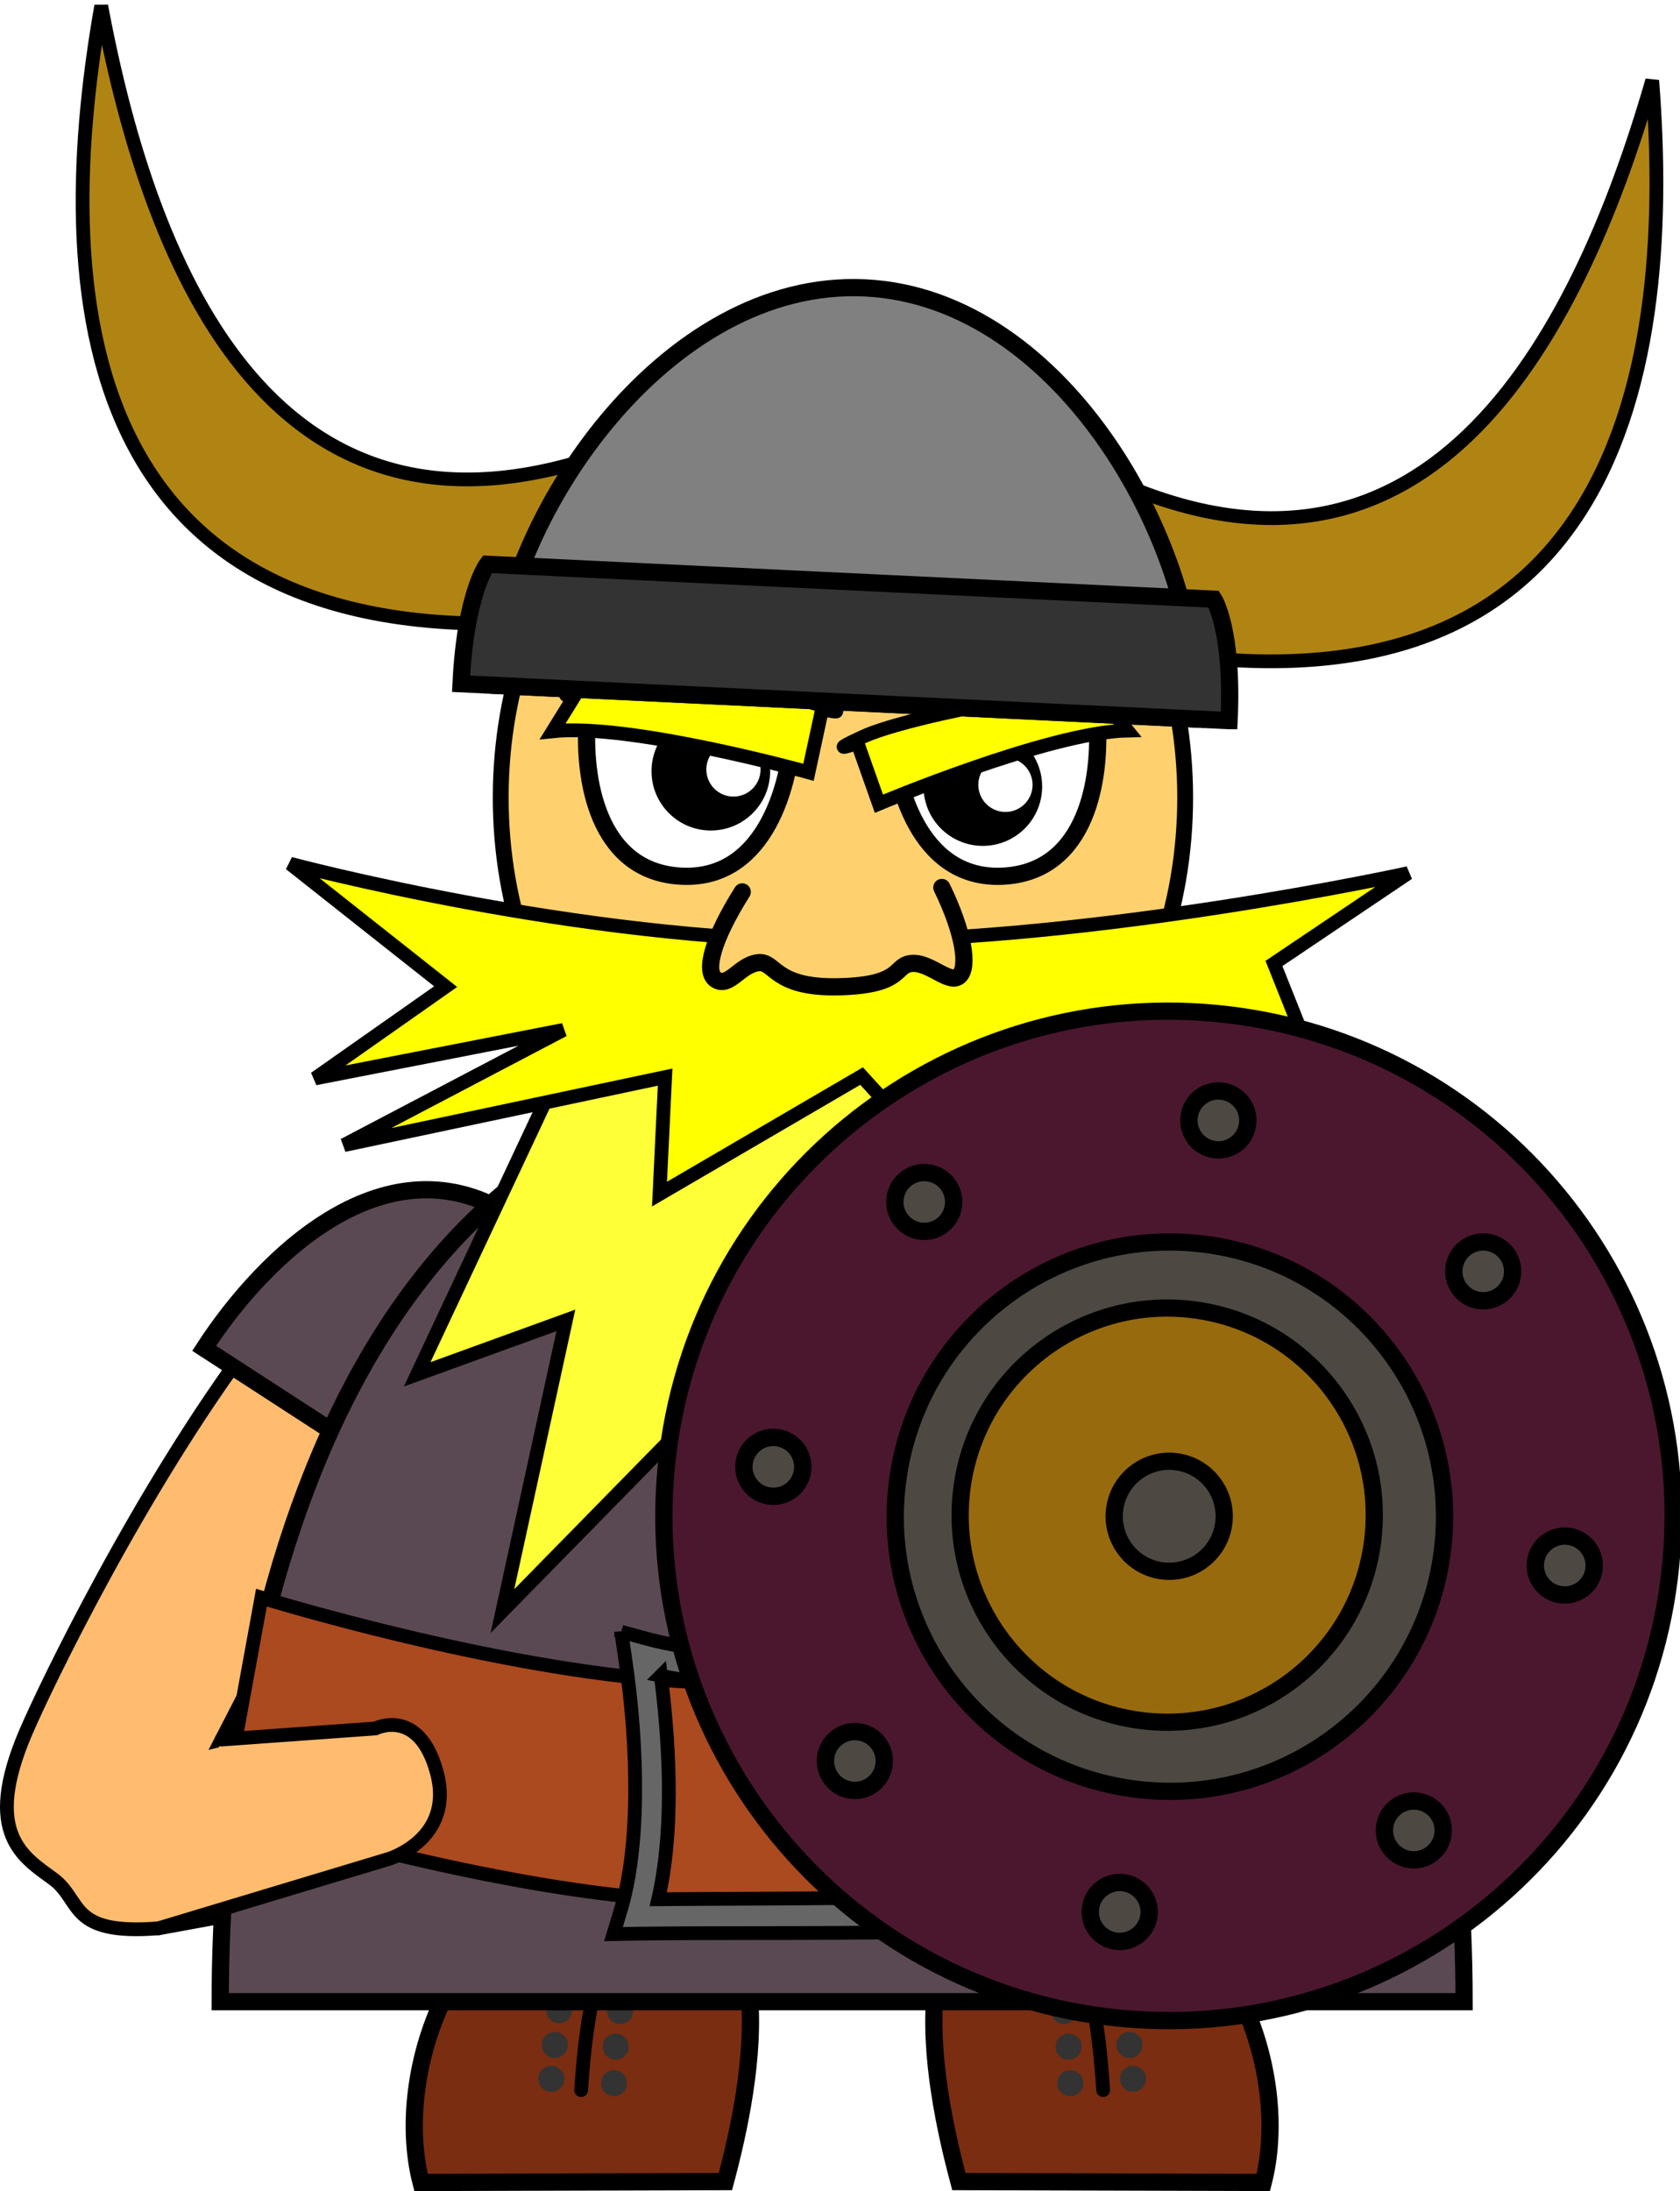 <?xml version="1.0" encoding="UTF-8" standalone="no"?>
<!-- Created with Inkscape (http://www.inkscape.org/) -->

<svg
   xmlns:dc="http://purl.org/dc/elements/1.1/"
   xmlns:cc="http://creativecommons.org/ns#"
   xmlns:rdf="http://www.w3.org/1999/02/22-rdf-syntax-ns#"
   xmlns:svg="http://www.w3.org/2000/svg"
   xmlns="http://www.w3.org/2000/svg"
   xmlns:sodipodi="http://sodipodi.sourceforge.net/DTD/sodipodi-0.dtd"
   xmlns:inkscape="http://www.inkscape.org/namespaces/inkscape"
   width="121.928"
   height="159"
   id="svg2"
   version="1.1"
   inkscape:version="0.48.5 r10040"
   sodipodi:docname="Figure02.svg">
  <defs
     id="defs4" />
  <sodipodi:namedview
     id="base"
     pagecolor="#ffffff"
     bordercolor="#666666"
     borderopacity="1.0"
     inkscape:pageopacity="0.0"
     inkscape:pageshadow="2"
     inkscape:zoom="2.8"
     inkscape:cx="206.08829"
     inkscape:cy="87.674839"
     inkscape:document-units="px"
     inkscape:current-layer="layer2"
     showgrid="false"
     inkscape:window-width="1680"
     inkscape:window-height="995"
     inkscape:window-x="-2"
     inkscape:window-y="-3"
     inkscape:window-maximized="1"
     inkscape:snap-nodes="true"
     inkscape:snap-object-midpoints="true"
     inkscape:snap-center="true"
     inkscape:snap-global="true"
     fit-margin-top="0"
     fit-margin-left="0"
     fit-margin-right="0"
     fit-margin-bottom="0" />
  <g
     inkscape:label="Koerper"
     inkscape:groupmode="layer"
     id="layer1"
     sodipodi:insensitive="true"
     transform="translate(-0.882,-1.844)">
    <g
       transform="matrix(-1,0,0,1,347.561,-30.429)"
       id="g4876">
      <path
         style="fill:#7a2d10;fill-opacity:1;stroke:#000000;stroke-width:1.25;stroke-linecap:butt;stroke-linejoin:miter;stroke-miterlimit:4;stroke-opacity:1;stroke-dasharray:none"
         d="m 277.088,190.584 c 1.891,-7.056 5,-22.41 -7.006,-22.41 -12.006,0 -17.297,13.914 -15.087,22.473 z"
         id="path4878"
         inkscape:connector-curvature="0"
         sodipodi:nodetypes="czcc" />
      <path
         sodipodi:nodetypes="cc"
         style="fill:none;stroke:#000000;stroke-width:1px;stroke-linecap:round;stroke-linejoin:miter;stroke-opacity:1"
         d="m 268.953,172.393 c -1.578,3.725 -2.083,7.639 -2.336,11.554"
         id="path4880"
         inkscape:connector-curvature="0" />
      <path
         sodipodi:type="arc"
         style="fill:#333333;fill-opacity:1;stroke:none"
         id="path4882"
         sodipodi:cx="245.21452"
         sodipodi:cy="180.97934"
         sodipodi:rx="1.1364216"
         sodipodi:ry="1.1364216"
         d="m 246.351,180.979 c 0,0.628 -0.509,1.136 -1.136,1.136 -0.628,0 -1.136,-0.509 -1.136,-1.136 0,-0.628 0.509,-1.136 1.136,-1.136 0.628,0 1.136,0.509 1.136,1.136 z"
         transform="matrix(0.833,0,0,0.833,65.176,27.448)" />
      <path
         transform="matrix(0.833,0,0,0.833,64.734,32.689)"
         d="m 246.351,180.979 c 0,0.628 -0.509,1.136 -1.136,1.136 -0.628,0 -1.136,-0.509 -1.136,-1.136 0,-0.628 0.509,-1.136 1.136,-1.136 0.628,0 1.136,0.509 1.136,1.136 z"
         sodipodi:ry="1.1364216"
         sodipodi:rx="1.1364216"
         sodipodi:cy="180.97934"
         sodipodi:cx="245.21452"
         id="path4884"
         style="fill:#333333;fill-opacity:1;stroke:none"
         sodipodi:type="arc" />
      <path
         sodipodi:type="arc"
         style="fill:#333333;fill-opacity:1;stroke:none"
         id="path4886"
         sodipodi:cx="245.21452"
         sodipodi:cy="180.97934"
         sodipodi:rx="1.1364216"
         sodipodi:ry="1.1364216"
         d="m 246.351,180.979 c 0,0.628 -0.509,1.136 -1.136,1.136 -0.628,0 -1.136,-0.509 -1.136,-1.136 0,-0.628 0.509,-1.136 1.136,-1.136 0.628,0 1.136,0.509 1.136,1.136 z"
         transform="matrix(0.833,0,0,0.833,65.807,24.734)" />
      <path
         sodipodi:type="arc"
         style="fill:#333333;fill-opacity:1;stroke:none"
         id="path4888"
         sodipodi:cx="245.21452"
         sodipodi:cy="180.97934"
         sodipodi:rx="1.1364216"
         sodipodi:ry="1.1364216"
         d="m 246.351,180.979 c 0,0.628 -0.509,1.136 -1.136,1.136 -0.628,0 -1.136,-0.509 -1.136,-1.136 0,-0.628 0.509,-1.136 1.136,-1.136 0.628,0 1.136,0.509 1.136,1.136 z"
         transform="matrix(0.833,0,0,0.833,64.86,30.037)" />
      <path
         transform="matrix(0.833,0,0,0.833,60.756,27.385)"
         d="m 246.351,180.979 c 0,0.628 -0.509,1.136 -1.136,1.136 -0.628,0 -1.136,-0.509 -1.136,-1.136 0,-0.628 0.509,-1.136 1.136,-1.136 0.628,0 1.136,0.509 1.136,1.136 z"
         sodipodi:ry="1.1364216"
         sodipodi:rx="1.1364216"
         sodipodi:cy="180.97934"
         sodipodi:cx="245.21452"
         id="path4890"
         style="fill:#333333;fill-opacity:1;stroke:none"
         sodipodi:type="arc" />
      <path
         sodipodi:type="arc"
         style="fill:#333333;fill-opacity:1;stroke:none"
         id="path4892"
         sodipodi:cx="245.21452"
         sodipodi:cy="180.97934"
         sodipodi:rx="1.1364216"
         sodipodi:ry="1.1364216"
         d="m 246.351,180.979 c 0,0.628 -0.509,1.136 -1.136,1.136 -0.628,0 -1.136,-0.509 -1.136,-1.136 0,-0.628 0.509,-1.136 1.136,-1.136 0.628,0 1.136,0.509 1.136,1.136 z"
         transform="matrix(0.833,0,0,0.833,60.188,32.373)" />
      <path
         transform="matrix(0.833,0,0,0.833,61.262,24.481)"
         d="m 246.351,180.979 c 0,0.628 -0.509,1.136 -1.136,1.136 -0.628,0 -1.136,-0.509 -1.136,-1.136 0,-0.628 0.509,-1.136 1.136,-1.136 0.628,0 1.136,0.509 1.136,1.136 z"
         sodipodi:ry="1.1364216"
         sodipodi:rx="1.1364216"
         sodipodi:cy="180.97934"
         sodipodi:cx="245.21452"
         id="path4894"
         style="fill:#333333;fill-opacity:1;stroke:none"
         sodipodi:type="arc" />
      <path
         transform="matrix(0.833,0,0,0.833,60.441,29.911)"
         d="m 246.351,180.979 c 0,0.628 -0.509,1.136 -1.136,1.136 -0.628,0 -1.136,-0.509 -1.136,-1.136 0,-0.628 0.509,-1.136 1.136,-1.136 0.628,0 1.136,0.509 1.136,1.136 z"
         sodipodi:ry="1.1364216"
         sodipodi:rx="1.1364216"
         sodipodi:cy="180.97934"
         sodipodi:cx="245.21452"
         id="path4896"
         style="fill:#333333;fill-opacity:1;stroke:none"
         sodipodi:type="arc" />
    </g>
    <g
       id="g4810"
       transform="translate(-223.557,-30.429)">
      <path
         sodipodi:nodetypes="czcc"
         inkscape:connector-curvature="0"
         id="path4786"
         d="m 277.088,190.584 c 1.891,-7.056 5,-22.41 -7.006,-22.41 -12.006,0 -17.297,13.914 -15.087,22.473 z"
         style="fill:#7a2d10;fill-opacity:1;stroke:#000000;stroke-width:1.25;stroke-linecap:butt;stroke-linejoin:miter;stroke-miterlimit:4;stroke-opacity:1;stroke-dasharray:none" />
      <path
         inkscape:connector-curvature="0"
         id="path4794"
         d="m 268.953,172.393 c -1.578,3.725 -2.083,7.639 -2.336,11.554"
         style="fill:none;stroke:#000000;stroke-width:1px;stroke-linecap:round;stroke-linejoin:miter;stroke-opacity:1"
         sodipodi:nodetypes="cc" />
      <path
         transform="matrix(0.833,0,0,0.833,65.176,27.448)"
         d="m 246.351,180.979 c 0,0.628 -0.509,1.136 -1.136,1.136 -0.628,0 -1.136,-0.509 -1.136,-1.136 0,-0.628 0.509,-1.136 1.136,-1.136 0.628,0 1.136,0.509 1.136,1.136 z"
         sodipodi:ry="1.1364216"
         sodipodi:rx="1.1364216"
         sodipodi:cy="180.97934"
         sodipodi:cx="245.21452"
         id="path4798"
         style="fill:#333333;fill-opacity:1;stroke:none"
         sodipodi:type="arc" />
      <path
         sodipodi:type="arc"
         style="fill:#333333;fill-opacity:1;stroke:none"
         id="path4862"
         sodipodi:cx="245.21452"
         sodipodi:cy="180.97934"
         sodipodi:rx="1.1364216"
         sodipodi:ry="1.1364216"
         d="m 246.351,180.979 c 0,0.628 -0.509,1.136 -1.136,1.136 -0.628,0 -1.136,-0.509 -1.136,-1.136 0,-0.628 0.509,-1.136 1.136,-1.136 0.628,0 1.136,0.509 1.136,1.136 z"
         transform="matrix(0.833,0,0,0.833,64.734,32.689)" />
      <path
         transform="matrix(0.833,0,0,0.833,65.807,24.734)"
         d="m 246.351,180.979 c 0,0.628 -0.509,1.136 -1.136,1.136 -0.628,0 -1.136,-0.509 -1.136,-1.136 0,-0.628 0.509,-1.136 1.136,-1.136 0.628,0 1.136,0.509 1.136,1.136 z"
         sodipodi:ry="1.1364216"
         sodipodi:rx="1.1364216"
         sodipodi:cy="180.97934"
         sodipodi:cx="245.21452"
         id="path4864"
         style="fill:#333333;fill-opacity:1;stroke:none"
         sodipodi:type="arc" />
      <path
         transform="matrix(0.833,0,0,0.833,64.86,30.037)"
         d="m 246.351,180.979 c 0,0.628 -0.509,1.136 -1.136,1.136 -0.628,0 -1.136,-0.509 -1.136,-1.136 0,-0.628 0.509,-1.136 1.136,-1.136 0.628,0 1.136,0.509 1.136,1.136 z"
         sodipodi:ry="1.1364216"
         sodipodi:rx="1.1364216"
         sodipodi:cy="180.97934"
         sodipodi:cx="245.21452"
         id="path4866"
         style="fill:#333333;fill-opacity:1;stroke:none"
         sodipodi:type="arc" />
      <path
         sodipodi:type="arc"
         style="fill:#333333;fill-opacity:1;stroke:none"
         id="path4868"
         sodipodi:cx="245.21452"
         sodipodi:cy="180.97934"
         sodipodi:rx="1.1364216"
         sodipodi:ry="1.1364216"
         d="m 246.351,180.979 c 0,0.628 -0.509,1.136 -1.136,1.136 -0.628,0 -1.136,-0.509 -1.136,-1.136 0,-0.628 0.509,-1.136 1.136,-1.136 0.628,0 1.136,0.509 1.136,1.136 z"
         transform="matrix(0.833,0,0,0.833,60.756,27.385)" />
      <path
         transform="matrix(0.833,0,0,0.833,60.188,32.373)"
         d="m 246.351,180.979 c 0,0.628 -0.509,1.136 -1.136,1.136 -0.628,0 -1.136,-0.509 -1.136,-1.136 0,-0.628 0.509,-1.136 1.136,-1.136 0.628,0 1.136,0.509 1.136,1.136 z"
         sodipodi:ry="1.1364216"
         sodipodi:rx="1.1364216"
         sodipodi:cy="180.97934"
         sodipodi:cx="245.21452"
         id="path4870"
         style="fill:#333333;fill-opacity:1;stroke:none"
         sodipodi:type="arc" />
      <path
         sodipodi:type="arc"
         style="fill:#333333;fill-opacity:1;stroke:none"
         id="path4872"
         sodipodi:cx="245.21452"
         sodipodi:cy="180.97934"
         sodipodi:rx="1.1364216"
         sodipodi:ry="1.1364216"
         d="m 246.351,180.979 c 0,0.628 -0.509,1.136 -1.136,1.136 -0.628,0 -1.136,-0.509 -1.136,-1.136 0,-0.628 0.509,-1.136 1.136,-1.136 0.628,0 1.136,0.509 1.136,1.136 z"
         transform="matrix(0.833,0,0,0.833,61.262,24.481)" />
      <path
         sodipodi:type="arc"
         style="fill:#333333;fill-opacity:1;stroke:none"
         id="path4874"
         sodipodi:cx="245.21452"
         sodipodi:cy="180.97934"
         sodipodi:rx="1.1364216"
         sodipodi:ry="1.1364216"
         d="m 246.351,180.979 c 0,0.628 -0.509,1.136 -1.136,1.136 -0.628,0 -1.136,-0.509 -1.136,-1.136 0,-0.628 0.509,-1.136 1.136,-1.136 0.628,0 1.136,0.509 1.136,1.136 z"
         transform="matrix(0.833,0,0,0.833,60.441,29.911)" />
    </g>
    <path
       style="fill:#ffbc6e;fill-opacity:1;stroke:#000000;stroke-width:1px;stroke-linecap:butt;stroke-linejoin:miter;stroke-opacity:1"
       d="M 19.078,99.245 C 11.011,110.053 4.205,124.148 2.741,127.578 c -3.131,7.336 -0.158,9.03 1.989,10.605 2.147,1.575 1.09,4.118 7.656,3.593 l 17.793,-3.253 4.554,-8.571 -7.5,-4.464 -10.268,2.589 12.321,-23.929 z"
       id="path4712"
       inkscape:connector-curvature="0"
       sodipodi:nodetypes="cssccccccc" />
    <path
       sodipodi:type="arc"
       style="fill:#ffd16e;fill-opacity:1;fill-rule:evenodd;stroke:#000000;stroke-width:1.43;stroke-linecap:butt;stroke-linejoin:miter;stroke-miterlimit:4;stroke-opacity:1;stroke-dasharray:none"
       id="path3006"
       sodipodi:cx="296.96429"
       sodipodi:cy="123.25504"
       sodipodi:rx="30.892857"
       sodipodi:ry="30.892857"
       d="m 327.857,123.255 c 0,17.062 -13.831,30.893 -30.893,30.893 -17.062,0 -30.893,-13.831 -30.893,-30.893 0,-17.062 13.831,-30.893 30.893,-30.893 17.062,0 30.893,13.831 30.893,30.893 z"
       transform="matrix(0.804,0,0,0.951,-176.7,-57.496)" />
    <path
       style="fill:#5a4953;fill-opacity:1;stroke:#000000;stroke-width:1.25;stroke-linecap:butt;stroke-linejoin:miter;stroke-miterlimit:4;stroke-opacity:1;stroke-dasharray:none"
       d="m 38.448,114.441 c 4.404,-6.784 8.673,-18.444 -0.379,-24.315 -9.052,-5.871 -17.966,2.776 -22.37,9.56 z"
       id="path4653"
       inkscape:connector-curvature="0"
       sodipodi:nodetypes="czcc" />
    <path
       sodipodi:nodetypes="czcc"
       inkscape:connector-curvature="0"
       id="path3845"
       d="m 107.141,147.101 c 0,-26.931 -9.218,-67.238 -45.139,-67.238 -35.921,0 -45.139,40.307 -45.139,67.238 z"
       style="fill:#5a4953;fill-opacity:1;stroke:#000000;stroke-width:1.25;stroke-linecap:butt;stroke-linejoin:miter;stroke-miterlimit:4;stroke-opacity:1;stroke-dasharray:none" />
    <path
       style="fill:#ab491f;fill-opacity:1;stroke:#000000;stroke-width:1px;stroke-linecap:butt;stroke-linejoin:miter;stroke-opacity:1"
       d="m 106.073,112.198 c -5.35,2.702 -13.018,6.859 -21.042,9.145 -8.024,2.286 -21.577,3.325 -34.951,2.494 -13.374,-0.831 -30.223,-6.055 -30.223,-6.055 l -2.779,15.216 c 0,0 18.455,5.88 32.445,6.712 13.989,0.831 28.165,-0.208 36.559,-2.494 8.394,-2.286 15.657,-5.855 21.253,-8.557 z"
       id="path4944"
       inkscape:connector-curvature="0"
       sodipodi:nodetypes="cssccsscc" />
    <path
       sodipodi:type="arc"
       style="fill:#ffd16e;fill-opacity:1;fill-rule:evenodd;stroke:#000000;stroke-width:2.057;stroke-linecap:butt;stroke-linejoin:miter;stroke-miterlimit:4;stroke-opacity:1;stroke-dasharray:none"
       id="path3822"
       sodipodi:cx="296.96429"
       sodipodi:cy="123.25504"
       sodipodi:rx="30.892857"
       sodipodi:ry="30.892857"
       d="m 327.857,123.255 c 0,17.062 -13.831,30.893 -30.893,30.893 -17.062,0 -30.893,-13.831 -30.893,-30.893 0,-17.062 13.831,-30.893 30.893,-30.893 17.062,0 30.893,13.831 30.893,30.893 z"
       transform="matrix(0.608,0,0,0.608,-81.063,31.55)" />
    <path
       style="font-size:medium;font-style:normal;font-variant:normal;font-weight:normal;font-stretch:normal;text-indent:0;text-align:start;text-decoration:none;line-height:normal;letter-spacing:normal;word-spacing:normal;text-transform:none;direction:ltr;block-progression:tb;writing-mode:lr-tb;text-anchor:start;baseline-shift:baseline;color:#000000;fill:#666666;fill-opacity:1;stroke:#000000;stroke-width:1;stroke-miterlimit:4;stroke-opacity:1;stroke-dasharray:none;marker:none;visibility:visible;display:inline;overflow:visible;enable-background:accumulate;font-family:Sans;-inkscape-font-specification:Sans"
       d="m 45.969,120.259 0.281,1.906 c 0.994,6.707 1.065,13.796 -0.344,18.375 l -0.5,1.656 1.719,-0.031 c 10.705,-0.126 19.3,0.137 28.469,-0.5 l 1.438,-0.094 -0.281,-1.406 c -0.568,-2.716 -1.337,-6.401 -1.781,-9.781 -0.444,-3.381 -0.418,-6.573 0.062,-7.656 l 0.875,-2 -2.156,0.25 c -7.768,0.878 -19.563,1.55 -25.938,-0.219 l -1.844,-0.5 z m 2.875,3.188 c 6.834,1.429 16.34,0.92 23.594,0.156 -0.353,2.041 -0.323,4.399 0.031,7.094 0.394,2.999 1.033,5.952 1.562,8.5 -8.035,0.482 -15.942,0.388 -25.375,0.469 1.066,-4.65 0.918,-10.461 0.188,-16.219 z"
       id="path4948"
       inkscape:connector-curvature="0" />
  </g>
  <g
     inkscape:groupmode="layer"
     id="layer4"
     inkscape:label="Gesicht"
     style="display:inline"
     sodipodi:insensitive="true"
     transform="translate(-0.882,-1.844)">
    <path
       sodipodi:nodetypes="czcc"
       inkscape:connector-curvature="0"
       id="path3845-4"
       d="m 43.501,54.015 c -0.315,4.355 0.736,10.982 6.669,11.402 5.932,0.42 7.926,-5.99 8.24,-10.346 z"
       style="fill:#ffffff;fill-opacity:1;stroke:#000000;stroke-width:1.25;stroke-linecap:butt;stroke-linejoin:miter;stroke-miterlimit:4;stroke-opacity:1;stroke-dasharray:none" />
    <path
       style="fill:#ffffff;fill-opacity:1;stroke:#000000;stroke-width:1.25;stroke-linecap:butt;stroke-linejoin:miter;stroke-miterlimit:4;stroke-opacity:1;stroke-dasharray:none"
       d="m 80.503,54.015 c 0.315,4.355 -0.736,10.982 -6.669,11.402 -5.932,0.42 -7.926,-5.99 -8.24,-10.346 z"
       id="path3867"
       inkscape:connector-curvature="0"
       sodipodi:nodetypes="czcc" />
    <g
       id="g3922"
       transform="translate(-224.264,-27.091)">
      <path
         clip-path="none"
         transform="matrix(2.192,0,0,2.192,-259.522,-89.377)"
         d="m 246.607,79.505 c 0,1.085 -0.879,1.964 -1.964,1.964 -1.085,0 -1.964,-0.879 -1.964,-1.964 0,-1.085 0.879,-1.964 1.964,-1.964 1.085,0 1.964,0.879 1.964,1.964 z"
         sodipodi:ry="1.9642857"
         sodipodi:rx="1.9642857"
         sodipodi:cy="79.505035"
         sodipodi:cx="244.64285"
         id="path3879"
         style="fill:#000000;fill-opacity:1;stroke:none"
         sodipodi:type="arc" />
      <path
         sodipodi:type="arc"
         style="fill:#ffffff;fill-opacity:1;stroke:none"
         id="path3920"
         sodipodi:cx="244.64285"
         sodipodi:cy="79.505035"
         sodipodi:rx="1.9642857"
         sodipodi:ry="1.9642857"
         d="m 246.607,79.505 c 0,1.085 -0.879,1.964 -1.964,1.964 -1.085,0 -1.964,-0.879 -1.964,-1.964 0,-1.085 0.879,-1.964 1.964,-1.964 1.085,0 1.964,0.879 1.964,1.964 z"
         transform="matrix(1.002,0,0,1.002,33.244,5.109)"
         clip-path="none" />
    </g>
    <g
       transform="translate(-204.523,-25.976)"
       id="g3926">
      <path
         sodipodi:type="arc"
         style="fill:#000000;fill-opacity:1;stroke:none"
         id="path3928"
         sodipodi:cx="244.64285"
         sodipodi:cy="79.505035"
         sodipodi:rx="1.9642857"
         sodipodi:ry="1.9642857"
         d="m 246.607,79.505 c 0,1.085 -0.879,1.964 -1.964,1.964 -1.085,0 -1.964,-0.879 -1.964,-1.964 0,-1.085 0.879,-1.964 1.964,-1.964 1.085,0 1.964,0.879 1.964,1.964 z"
         transform="matrix(2.192,0,0,2.192,-259.522,-89.377)"
         clip-path="none" />
      <path
         clip-path="none"
         transform="matrix(1.002,0,0,1.002,33.244,5.109)"
         d="m 246.607,79.505 c 0,1.085 -0.879,1.964 -1.964,1.964 -1.085,0 -1.964,-0.879 -1.964,-1.964 0,-1.085 0.879,-1.964 1.964,-1.964 1.085,0 1.964,0.879 1.964,1.964 z"
         sodipodi:ry="1.9642857"
         sodipodi:rx="1.9642857"
         sodipodi:cy="79.505035"
         sodipodi:cx="244.64285"
         id="path3930"
         style="fill:#ffffff;fill-opacity:1;stroke:none"
         sodipodi:type="arc" />
    </g>
    <path
       style="fill:#ffff00;fill-opacity:1;stroke:#000000;stroke-width:1px;stroke-linecap:butt;stroke-linejoin:miter;stroke-opacity:1"
       d="m 40.995,54.907 c 5.691,-0.6 18.564,2.98 18.564,2.98 l 0.987,-4.574 c 0,0 2.618,0.576 -0.47,-0.397 -3.088,-0.974 -14.002,-1.704 -16.708,-1.034 -2.705,0.67 -0.686,0.301 -0.686,0.301 z"
       id="path3873"
       inkscape:connector-curvature="0" />
    <path
       inkscape:connector-curvature="0"
       id="path3875"
       d="m 82.706,54.856 c -5.721,0.127 -18.036,5.311 -18.036,5.311 l -1.559,-4.412 c 0,0 -2.523,0.904 0.416,-0.454 2.94,-1.358 13.673,-3.467 16.441,-3.145 2.769,0.321 0.718,0.212 0.718,0.212 z"
       style="fill:#ffff00;fill-opacity:1;stroke:#000000;stroke-width:1px;stroke-linecap:butt;stroke-linejoin:miter;stroke-opacity:1" />
    <path
       sodipodi:nodetypes="cccccccccczcc"
       inkscape:connector-curvature="0"
       id="path4013"
       d="m 41.05,80.507 -9.892,21.069 10.793,-3.917 -4.604,21.097 16.055,-16.375 11.704,19.769 6.132,-21.685 17.939,12.979 -8.621,-27.488 4.938,-16.556 c 0,0 -11.225,7.314 -23.368,7.314 -12.143,0 -25.428,-8.151 -25.428,-8.151 z"
       style="fill:#ffff37;fill-opacity:1;stroke:#000000;stroke-width:1px;stroke-linecap:butt;stroke-linejoin:miter;stroke-opacity:1" />
    <path
       style="fill:#ffff00;fill-opacity:1;stroke:#000000;stroke-width:1px;stroke-linecap:butt;stroke-linejoin:miter;stroke-opacity:1"
       d="m 33.225,73.441 -9.479,6.66 18.024,-3.518 -15.923,8.357 23.307,-4.933 -0.408,8.489 14.667,-8.565 7.417,8.132 3.735,-8.297 10.869,9.292 -1.904,-11.333 13.421,3.089 -3.61,-9.054 9.739,-6.554 c 0,0 -22.398,4.926 -41.316,4.926 -18.918,0 -39.82,-5.61 -39.82,-5.61 z"
       id="path3873-7"
       inkscape:connector-curvature="0"
       sodipodi:nodetypes="cccccccccccccczcc" />
    <path
       style="fill:#ffd16e;fill-opacity:1;stroke:#000000;stroke-width:1.25;stroke-linecap:round;stroke-linejoin:miter;stroke-miterlimit:4;stroke-opacity:1;stroke-dasharray:none"
       d="m 54.751,66.568 c -2.108,3.344 -2.833,5.821 -1.882,6.381 0.95,0.56 1.694,-1.063 3.002,-1.241 1.308,-0.178 1.094,1.848 5.868,1.744 4.774,-0.104 3.988,-1.573 5.305,-1.694 1.317,-0.121 2.745,1.553 3.454,0.911 0.71,-0.642 0.336,-3.145 -1.261,-6.422"
       id="path3970"
       inkscape:connector-curvature="0"
       sodipodi:nodetypes="czzzzzc" />
  </g>
  <g
     inkscape:groupmode="layer"
     id="layer2"
     inkscape:label="Schild"
     style="display:inline"
     sodipodi:insensitive="true"
     transform="translate(-0.882,-1.844)">
    <g
       id="g4704"
       transform="matrix(0.999,0.048,-0.048,0.999,-220.501,-39.725)">
      <path
         style="fill:#b08413;fill-opacity:1;stroke:#000000;stroke-width:1px;stroke-linecap:butt;stroke-linejoin:miter;stroke-opacity:1"
         d="m 267.751,73.648 c -36.405,5.718 -40.134,-20.456 -37.304,-42.679 4.631,19.535 14.743,40.519 38.618,30.468 4.186,-0.555 -1.314,12.21 -1.314,12.21 z"
         id="path4696"
         inkscape:connector-curvature="0"
         sodipodi:nodetypes="cccc" />
      <path
         sodipodi:nodetypes="cccc"
         inkscape:connector-curvature="0"
         id="path4694"
         d="m 305.82,73.648 c 36.405,5.718 40.134,-20.456 37.304,-42.679 -4.631,19.535 -14.743,40.519 -38.618,30.468 -4.186,-0.555 1.314,12.21 1.314,12.21 z"
         style="fill:#b08413;fill-opacity:1;stroke:#000000;stroke-width:1px;stroke-linecap:butt;stroke-linejoin:miter;stroke-opacity:1" />
      <path
         style="fill:#808080;stroke:#000000;stroke-width:1.25;stroke-linecap:butt;stroke-linejoin:miter;stroke-miterlimit:4;stroke-opacity:1;stroke-dasharray:none"
         d="m 312.264,78.838 c 0,-12.054 -10.885,-30.095 -25.479,-30.095 -14.594,0 -25.479,18.041 -25.479,30.095 z"
         id="path3845-45"
         inkscape:connector-curvature="0"
         sodipodi:nodetypes="czcc" />
      <path
         sodipodi:nodetypes="ccccc"
         inkscape:connector-curvature="0"
         id="path4692"
         d="m 314.683,78.838 c 0,-6.599 -1.528,-8.747 -1.528,-8.747 l -52.779,0 c 0,0 -1.488,2.148 -1.488,8.747 18.598,0 37.197,0 55.795,0 z"
         style="fill:#333333;stroke:#000000;stroke-width:1.25;stroke-linecap:butt;stroke-linejoin:miter;stroke-miterlimit:4;stroke-opacity:1;stroke-dasharray:none" />
    </g>
    <g
       id="g4772"
       transform="matrix(1.01,0.124,-0.124,1.01,-219.211,-68.382)">
      <path
         sodipodi:type="arc"
         style="fill:#4a172f;fill-opacity:1;fill-rule:evenodd;stroke:#000000;stroke-width:1.055;stroke-linecap:butt;stroke-linejoin:miter;stroke-miterlimit:4;stroke-opacity:1;stroke-dasharray:none"
         id="path3828"
         sodipodi:cx="296.96429"
         sodipodi:cy="123.25504"
         sodipodi:rx="30.892857"
         sodipodi:ry="30.892857"
         d="m 327.857,123.255 c 0,17.062 -13.831,30.893 -30.893,30.893 -17.062,0 -30.893,-13.831 -30.893,-30.893 0,-17.062 13.831,-30.893 30.893,-30.893 17.062,0 30.893,13.831 30.893,30.893 z"
         transform="matrix(1.165,0,0,1.165,-26.983,-4.31)" />
      <path
         sodipodi:type="arc"
         style="fill:#4d4842;fill-opacity:1;fill-rule:evenodd;stroke:#000000;stroke-width:1.939;stroke-linecap:butt;stroke-linejoin:miter;stroke-miterlimit:4;stroke-opacity:1;stroke-dasharray:none"
         id="path4750"
         sodipodi:cx="296.96429"
         sodipodi:cy="123.25504"
         sodipodi:rx="30.892857"
         sodipodi:ry="30.892857"
         d="m 327.857,123.255 c 0,17.062 -13.831,30.893 -30.893,30.893 -17.062,0 -30.893,-13.831 -30.893,-30.893 0,-17.062 13.831,-30.893 30.893,-30.893 17.062,0 30.893,13.831 30.893,30.893 z"
         transform="matrix(0.634,0,0,0.634,130.809,61.182)" />
      <path
         transform="matrix(0.478,0,0,0.478,176.933,80.326)"
         d="m 327.857,123.255 c 0,17.062 -13.831,30.893 -30.893,30.893 -17.062,0 -30.893,-13.831 -30.893,-30.893 0,-17.062 13.831,-30.893 30.893,-30.893 17.062,0 30.893,13.831 30.893,30.893 z"
         sodipodi:ry="30.892857"
         sodipodi:rx="30.892857"
         sodipodi:cy="123.25504"
         sodipodi:cx="296.96429"
         id="path4748"
         style="fill:#976a0e;fill-opacity:1;fill-rule:evenodd;stroke:#000000;stroke-width:2.568;stroke-linecap:butt;stroke-linejoin:miter;stroke-miterlimit:4;stroke-opacity:1;stroke-dasharray:none"
         sodipodi:type="arc" />
      <path
         transform="matrix(0.068,0,0,0.068,327.269,130.971)"
         d="m 327.857,123.255 c 0,17.062 -13.831,30.893 -30.893,30.893 -17.062,0 -30.893,-13.831 -30.893,-30.893 0,-17.062 13.831,-30.893 30.893,-30.893 17.062,0 30.893,13.831 30.893,30.893 z"
         sodipodi:ry="30.892857"
         sodipodi:rx="30.892857"
         sodipodi:cy="123.25504"
         sodipodi:cx="296.96429"
         id="path4752"
         style="fill:#4d4842;fill-opacity:1;fill-rule:evenodd;stroke:#000000;stroke-width:18.185;stroke-linecap:butt;stroke-linejoin:miter;stroke-miterlimit:4;stroke-opacity:1;stroke-dasharray:none"
         sodipodi:type="arc" />
      <path
         inkscape:transform-center-y="28.314082"
         sodipodi:type="arc"
         style="fill:#4d4842;fill-opacity:1;fill-rule:evenodd;stroke:#000000;stroke-width:18.185;stroke-linecap:butt;stroke-linejoin:miter;stroke-miterlimit:4;stroke-opacity:1;stroke-dasharray:none"
         id="path4756"
         sodipodi:cx="296.96429"
         sodipodi:cy="123.25504"
         sodipodi:rx="30.892857"
         sodipodi:ry="30.892857"
         d="m 327.857,123.255 c 0,17.062 -13.831,30.893 -30.893,30.893 -17.062,0 -30.893,-13.831 -30.893,-30.893 0,-17.062 13.831,-30.893 30.893,-30.893 17.062,0 30.893,13.831 30.893,30.893 z"
         transform="matrix(0,0.068,-0.068,0,327.349,147.548)" />
      <path
         inkscape:transform-center-x="28.314082"
         transform="matrix(-0.068,0,0,-0.068,310.772,147.628)"
         d="m 327.857,123.255 c 0,17.062 -13.831,30.893 -30.893,30.893 -17.062,0 -30.893,-13.831 -30.893,-30.893 0,-17.062 13.831,-30.893 30.893,-30.893 17.062,0 30.893,13.831 30.893,30.893 z"
         sodipodi:ry="30.892857"
         sodipodi:rx="30.892857"
         sodipodi:cy="123.25504"
         sodipodi:cx="296.96429"
         id="path4758"
         style="fill:#4d4842;fill-opacity:1;fill-rule:evenodd;stroke:#000000;stroke-width:18.185;stroke-linecap:butt;stroke-linejoin:miter;stroke-miterlimit:4;stroke-opacity:1;stroke-dasharray:none"
         sodipodi:type="arc" />
      <path
         inkscape:transform-center-y="-28.314082"
         sodipodi:type="arc"
         style="fill:#4d4842;fill-opacity:1;fill-rule:evenodd;stroke:#000000;stroke-width:18.185;stroke-linecap:butt;stroke-linejoin:miter;stroke-miterlimit:4;stroke-opacity:1;stroke-dasharray:none"
         id="path4760"
         sodipodi:cx="296.96429"
         sodipodi:cy="123.25504"
         sodipodi:rx="30.892857"
         sodipodi:ry="30.892857"
         d="m 327.857,123.255 c 0,17.062 -13.831,30.893 -30.893,30.893 -17.062,0 -30.893,-13.831 -30.893,-30.893 0,-17.062 13.831,-30.893 30.893,-30.893 17.062,0 30.893,13.831 30.893,30.893 z"
         transform="matrix(0,-0.068,0.068,0,310.692,131.051)" />
      <path
         inkscape:transform-center-x="-20.021064"
         inkscape:transform-center-y="-20.021048"
         transform="matrix(0.048,-0.048,0.048,0.048,318.964,127.578)"
         d="m 327.857,123.255 c 0,17.062 -13.831,30.893 -30.893,30.893 -17.062,0 -30.893,-13.831 -30.893,-30.893 0,-17.062 13.831,-30.893 30.893,-30.893 17.062,0 30.893,13.831 30.893,30.893 z"
         sodipodi:ry="30.892857"
         sodipodi:rx="30.892857"
         sodipodi:cy="123.25504"
         sodipodi:cx="296.96429"
         id="path4762"
         style="fill:#4d4842;fill-opacity:1;fill-rule:evenodd;stroke:#000000;stroke-width:18.185;stroke-linecap:butt;stroke-linejoin:miter;stroke-miterlimit:4;stroke-opacity:1;stroke-dasharray:none"
         sodipodi:type="arc" />
      <path
         inkscape:transform-center-x="-20.021048"
         inkscape:transform-center-y="20.021057"
         sodipodi:type="arc"
         style="fill:#4d4842;fill-opacity:1;fill-rule:evenodd;stroke:#000000;stroke-width:18.185;stroke-linecap:butt;stroke-linejoin:miter;stroke-miterlimit:4;stroke-opacity:1;stroke-dasharray:none"
         id="path4764"
         sodipodi:cx="296.96429"
         sodipodi:cy="123.25504"
         sodipodi:rx="30.892857"
         sodipodi:ry="30.892857"
         d="m 327.857,123.255 c 0,17.062 -13.831,30.893 -30.893,30.893 -17.062,0 -30.893,-13.831 -30.893,-30.893 0,-17.062 13.831,-30.893 30.893,-30.893 17.062,0 30.893,13.831 30.893,30.893 z"
         transform="matrix(0.048,0.048,-0.048,0.048,330.742,139.243)" />
      <path
         inkscape:transform-center-x="20.021057"
         inkscape:transform-center-y="20.021042"
         transform="matrix(-0.048,0.048,-0.048,-0.048,319.077,151.021)"
         d="m 327.857,123.255 c 0,17.062 -13.831,30.893 -30.893,30.893 -17.062,0 -30.893,-13.831 -30.893,-30.893 0,-17.062 13.831,-30.893 30.893,-30.893 17.062,0 30.893,13.831 30.893,30.893 z"
         sodipodi:ry="30.892857"
         sodipodi:rx="30.892857"
         sodipodi:cy="123.25504"
         sodipodi:cx="296.96429"
         id="path4766"
         style="fill:#4d4842;fill-opacity:1;fill-rule:evenodd;stroke:#000000;stroke-width:18.185;stroke-linecap:butt;stroke-linejoin:miter;stroke-miterlimit:4;stroke-opacity:1;stroke-dasharray:none"
         sodipodi:type="arc" />
      <path
         inkscape:transform-center-x="20.021042"
         inkscape:transform-center-y="-20.021064"
         sodipodi:type="arc"
         style="fill:#4d4842;fill-opacity:1;fill-rule:evenodd;stroke:#000000;stroke-width:18.185;stroke-linecap:butt;stroke-linejoin:miter;stroke-miterlimit:4;stroke-opacity:1;stroke-dasharray:none"
         id="path4768"
         sodipodi:cx="296.96429"
         sodipodi:cy="123.25504"
         sodipodi:rx="30.892857"
         sodipodi:ry="30.892857"
         d="m 327.857,123.255 c 0,17.062 -13.831,30.893 -30.893,30.893 -17.062,0 -30.893,-13.831 -30.893,-30.893 0,-17.062 13.831,-30.893 30.893,-30.893 17.062,0 30.893,13.831 30.893,30.893 z"
         transform="matrix(-0.048,-0.048,0.048,-0.048,307.299,139.356)" />
      <path
         transform="matrix(0.127,0,0,0.127,281.319,123.651)"
         d="m 327.857,123.255 c 0,17.062 -13.831,30.893 -30.893,30.893 -17.062,0 -30.893,-13.831 -30.893,-30.893 0,-17.062 13.831,-30.893 30.893,-30.893 17.062,0 30.893,13.831 30.893,30.893 z"
         sodipodi:ry="30.892857"
         sodipodi:rx="30.892857"
         sodipodi:cy="123.25504"
         sodipodi:cx="296.96429"
         id="path4770"
         style="fill:#4d4842;fill-opacity:1;fill-rule:evenodd;stroke:#000000;stroke-width:9.679;stroke-linecap:butt;stroke-linejoin:miter;stroke-miterlimit:4;stroke-opacity:1;stroke-dasharray:none"
         sodipodi:type="arc" />
    </g>
    <path
       style="fill:#ffbc6e;fill-opacity:1;stroke:#000000;stroke-width:1px;stroke-linecap:round;stroke-linejoin:miter;stroke-opacity:1"
       d="m 12.386,141.776 16.721,-5.039 c 0,0 4.77,-1.443 3.482,-6.25 -1.288,-4.807 -4.464,-3.214 -4.464,-3.214 l -11.161,0.804"
       id="path41607"
       inkscape:connector-curvature="0"
       sodipodi:nodetypes="cczcc" />
  </g>
</svg>
